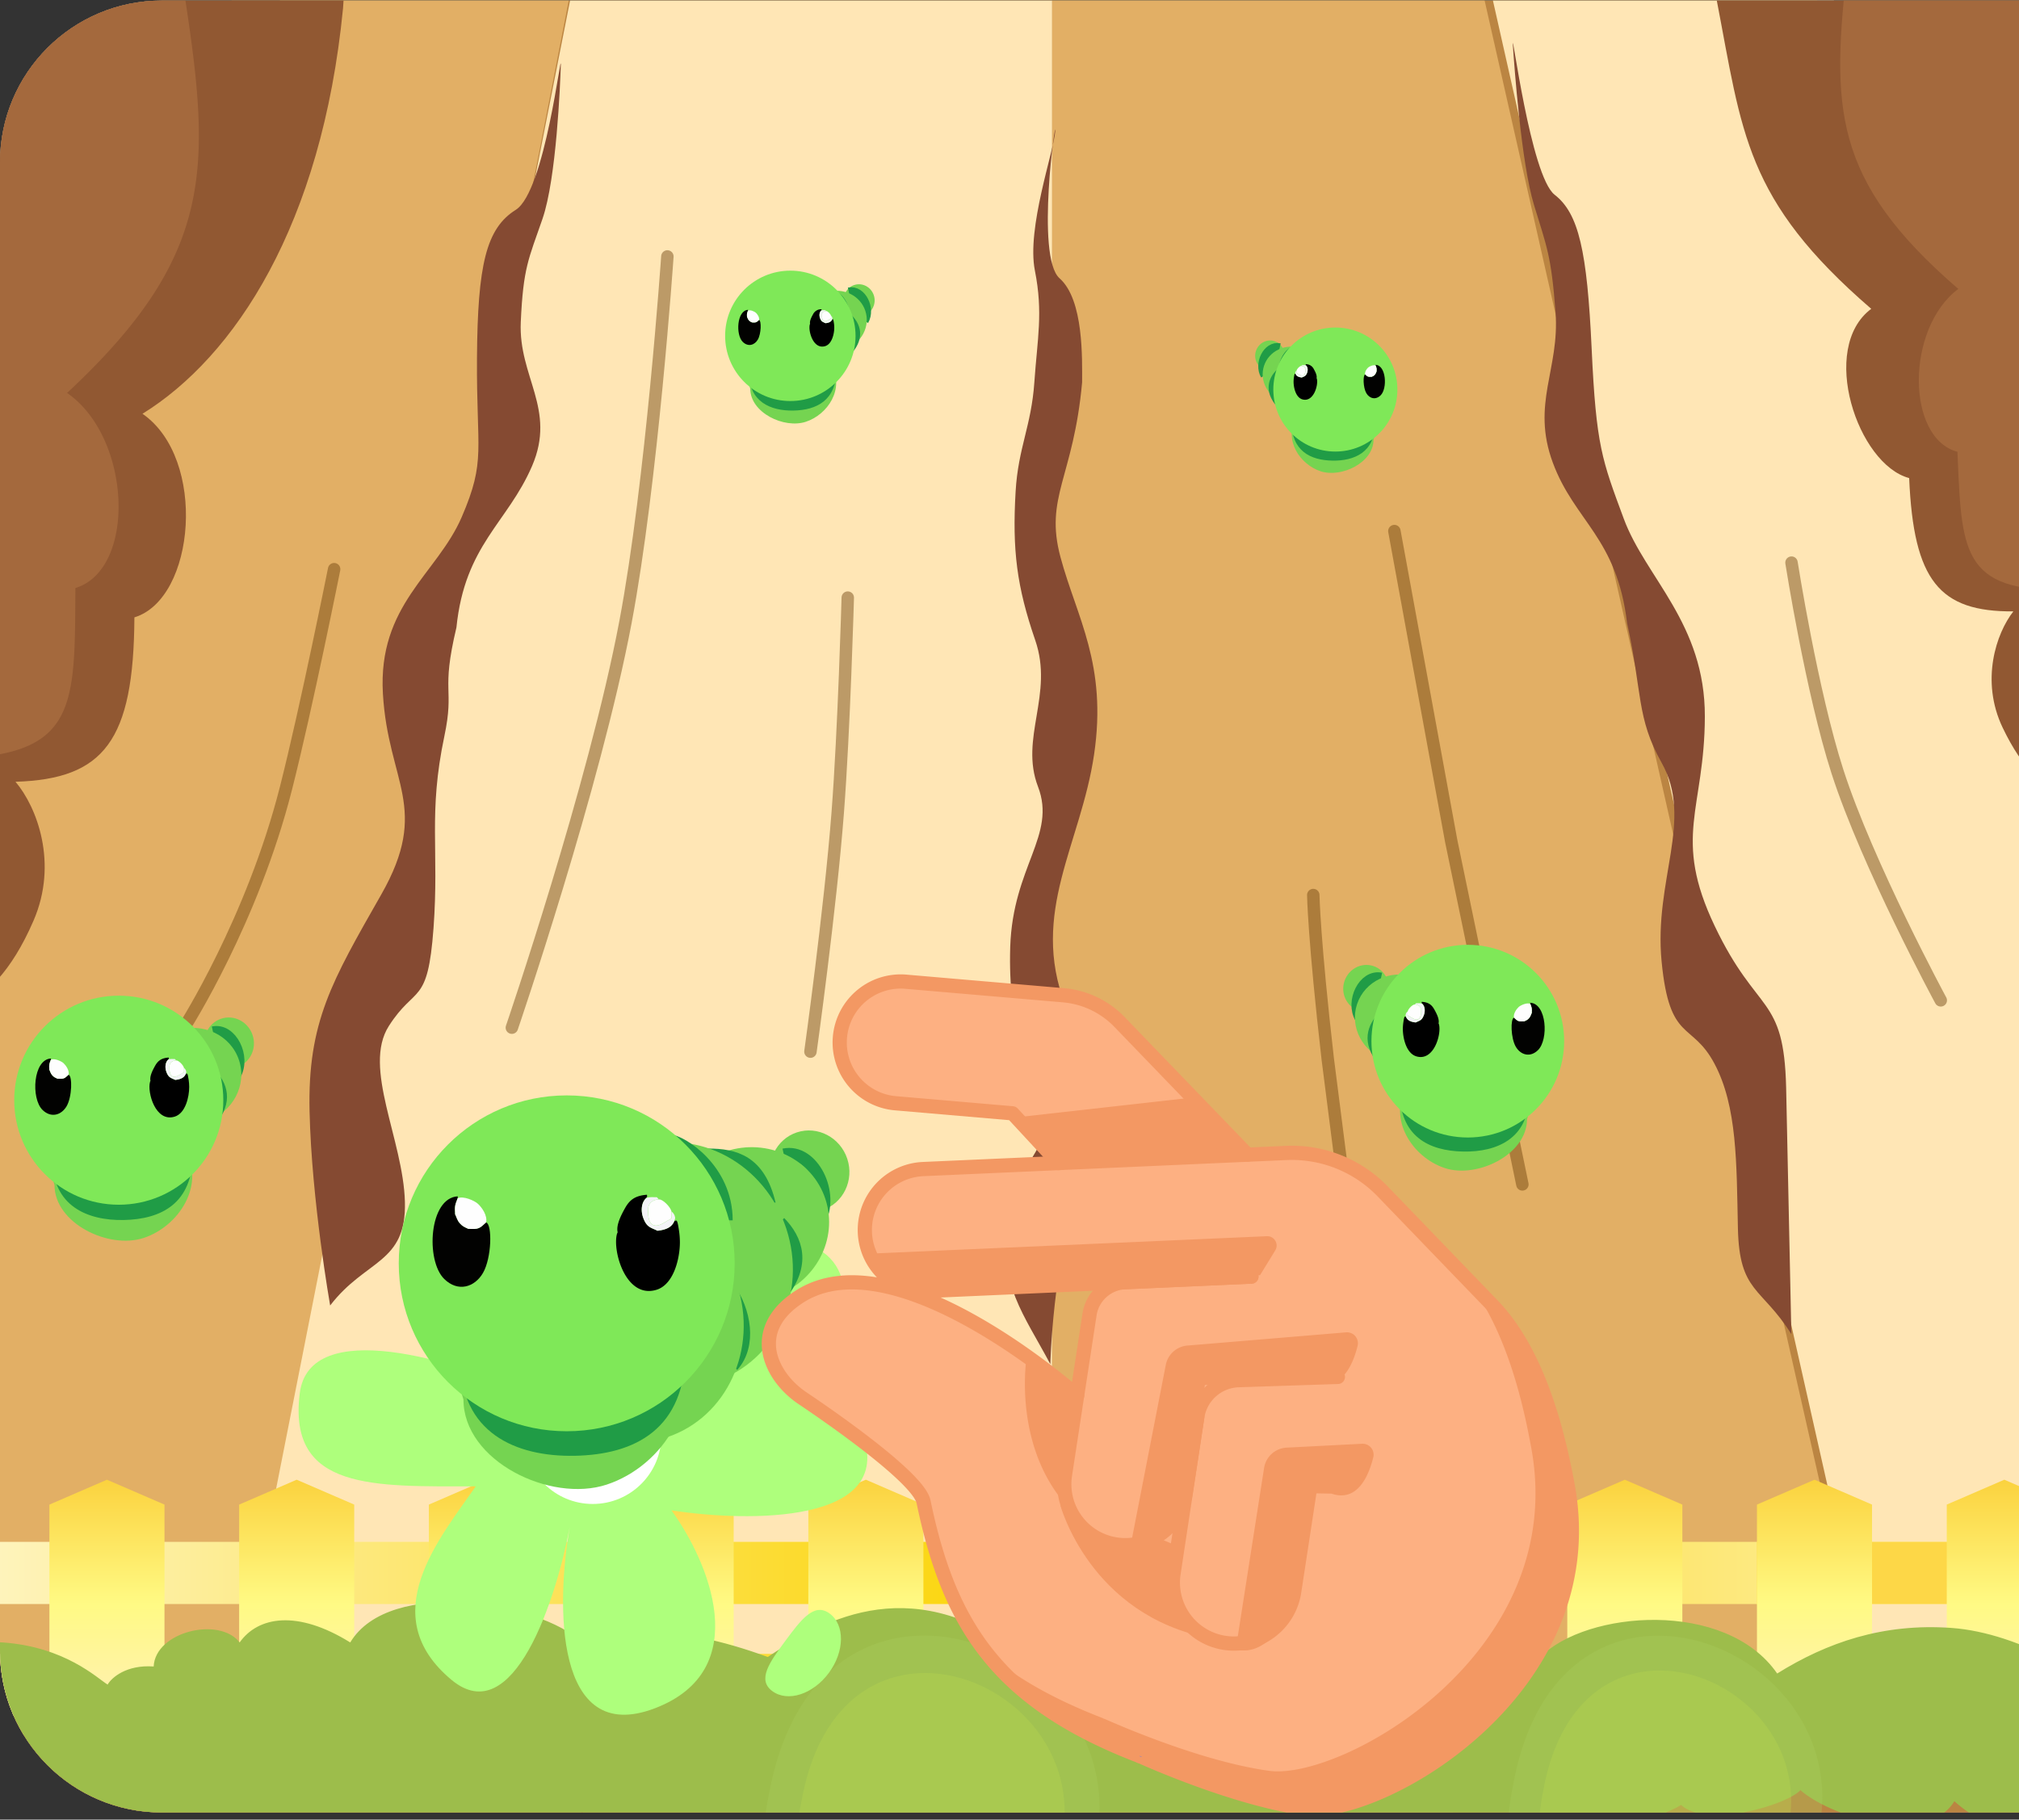 <svg xmlns="http://www.w3.org/2000/svg" xmlns:xlink="http://www.w3.org/1999/xlink" fill="none" viewBox="0 0 142 128" xmlns:v="https://vecta.io/nano"><rect x="0" y="0" width="142" height="128" fill="#333333" stroke="none"/><style><![CDATA[.B{fill:#75d451}.C{stroke-width:.875}.D{stroke:#209c46}.E{fill-rule:evenodd}.F{fill:#209c46}.G{fill:#7fe858}.H{fill:#020201}.I{fill:#fefefe}.J{fill:#f3f4f7}.K{stroke-linecap:round}.L{fill:#ffe6b5}.M{stroke:#6c3e09}]]></style><g clip-path="url(#N)"><path d="M0 11.42C0 5.135 5.095.039 11.381.039h130.62v127.46H11.381C5.096 127.499 0 122.404 0 116.118v-104.7z" class="L"/><g fill="#f39863"><path d="M81.139 68.783l7.714 20.341c1.576.792 2.925 2.028 3.862 3.539l-4.481-24.294c-.803-4.174-6.873-3.708-7.094.415z"/><path d="M71.169 63.961l.454 1.281 17.282 24.029L78.32 61.338c-.742-1.985-2.95-2.913-4.827-2.248a3.82 3.82 0 0 0-2.324 4.872z"/></g><path d="M59.997 65.273c.115.324.268.653.464.948l11.335 17.946c15.925 4.503 15.633 4.244 16.97 4.915L68.458 60.835c-3.211-4.511-10.322-.821-8.46 4.437z" fill="#fdb082"/><path d="M102.55 126.66c-.971-8.665-8.836-31.749-8.836-31.749a9.61 9.61 0 0 0-6.627-6.487l-20.142-5.603c-1.796-.499-3.722-.158-5.237.928l-10.994 7.884c-3.456 2.478-1.16 6.364-1.186 6.2 1.424 2.347 4.501 3.008 6.739 1.457 5.554-3.848 7.847-6.413 11.173-4.478l3.681 2.141c2.669 1.552 2.395 4.817 2.354 4.659.294 5.576-6.044 8.966-10.497 5.634-4.135-2.542-6.599-6.623-10.528-4.77-2.51 1.184-3.45 4.273-2.02 6.651 3.392 5.64 4.512 8.465 8.496 10.365l4.722 2.252c2.655 1.267 5.227 1.116 5.048 1.098 8.79-.147 10.947 10.486 11.87 11.603s8.153.322 13.744-1.914c4.258-1.704 7.827-3.914 8.239-5.871z" fill="#fec4a1"/><circle cx="142.16" cy="94.901" r="7.438" fill="#d9d9d9"/><path d="M-28.683 113.71c.586-.158 21.236-1.307 54.251-1.967 25.821-.515 57.029-.501 88.924 0 19.514.307 40.798-4.046 57.349 1.611 6.623 3.388 10.967 32.095 15.824 40.12-51.664 2.318-155.87 4.636-214.16 0 5.52-17.655-2.187-39.764-2.187-39.764z" fill="#965345"/><path d="M18.698-6.777c1.324-1.232 35.85-2.412 106.57 1.474 6.619 11.703 45.468 118.7 62.737 145.1-51.627 8.007-162.76 16.013-221 0L18.703-6.774z" fill="#bb8542"/><path d="M16.212 122.04L40 .04H19.688L-23 122.04h39.212z" fill="#e2af65"/><path d="M24.126.587C25.208-10.487 3.418-11.888-4.887-12.418l-7.727 23.776-9.144 105.71c3.952-.23 12.603-2.648 15.587-10.481s-4.195-13.364-8.158-15.15c1.833.209 6.199-1.014 9.004-7.576s.099-10.45-1.605-11.574c2.009-1.044 6.123-.191 9.293-7.535 1.738-4.027.24-7.974-1.273-9.759 6.224-.194 8.316-2.876 8.363-11.565 4.301-1.311 5.123-11.175.568-14.321C16.492 25.099 22.634 15.853 24.126.585z" fill="#915832"/><path d="M11.413-7.46c.626 1.667 1.092 3.992 1.593 7.26 1.859 12.124 2.029 18.239-8.289 27.841 4.555 3.147 4.886 12.414.585 13.725l-.003.553c-.04 8.28-.056 11.52-9.766 11.45 1.513 1.785 5.566 7.489 2.954 11.012s-7.25 6.395-9.259 7.439c1.704 1.124 4.778 5.769 1.973 12.331s-7.873 7.055-9.705 6.846c3.963 1.786 9.601 7.27 6.617 15.104-2.096 5.501-12.197 9.81-19.394 11.967a161.19 161.19 0 0 1-6.767 1.443l-11.226-62.396-3.992-47.16 31.688-14.029 20.205-6.911c3.964.538 8.687 1.61 12.787 3.524z" fill="#a4693d" class="E"/><path d="M74 122.04V.04H40.094L16 122.04h58z" class="L"/><path d="M74 122.04V.04h30.417l27.583 122H74z" fill="#e2af65"/><g class="C K M"><path d="M98.069 37.358l4.001 21.822 5.002 24.136M92.365 62.962s.049 3.085 1.018 11.529l3.122 24.45" opacity=".45"/></g><path d="M132.48 122.04L105.001.04h23.975l43.025 122H132.48z" class="L"/><path d="M120.73-.041c-1.758-9.11 16.855-12.617 23.759-13.316l7.178 19.573 10.907 87.81c-3.301-.069-10.585-1.815-13.315-8.25s3.08-11.267 6.327-12.878c-1.521.231-5.197-.652-7.739-6.033s-.407-8.705.978-9.695c-1.707-.807-5.108.031-7.978-5.99-1.574-3.302-.448-6.638.757-8.172-5.193.032-7.019-2.138-7.329-9.377-3.624-.959-6.366-9.142-2.668-11.906-8.897-7.68-9.062-12.355-10.877-21.764z" fill="#915832"/><path d="M131.06-8.719c-.47 1.409-.786 3.361-1.102 6.1-1.172 10.161-1.124 15.263 7.773 22.943-3.698 2.764-3.685 10.497-.061 11.456l.02.461c.291 6.898.404 9.599 8.494 9.238-1.205 1.535-4.406 6.414-2.119 9.269s6.241 5.104 7.947 5.911c-1.385.99-3.802 4.956-1.261 10.337s6.78 5.635 8.301 5.404c-3.247 1.611-7.774 6.357-5.044 12.792 1.072 2.528 4.095 5.076 7.569 7.242 4.912 1.41 10.299 2.445 14.23 3.055l7.923-54.177 1.772-37.528L158.66-6.922l-17.054-5.132c-3.286.572-7.189 1.612-10.546 3.334z" fill="#a4693d" class="E"/><g class="C K M"><path d="M126 39.578s1.427 9.106 3.232 14.701c2.116 6.561 7.265 16.089 7.265 16.089M23.5 40.039s-1.943 9.725-3.391 15.422C17.747 64.758 13 72.196 13 72.196m46.625-30.157s-.261 9.338-.707 15.134C58.396 63.971 57 73.977 57 73.977" opacity=".45"/></g><ellipse transform="rotate(341.709 60.431 21.11)" cx="60.431" cy="21.11" rx="1.081" ry="1.117" class="B"/><path d="M60.675 22.504c.447-.781-.168-2.013-.951-1.846" class="C D"/><ellipse transform="rotate(341.709 58.795 22.55)" cx="58.795" cy="22.55" rx="2.175" ry="2.087" class="B"/><g class="C D"><path d="M57.655 20.661c.727 0 1.398.168 1.678 1.342m.279.504c.448.465.728 1.136 0 2.013"/></g><ellipse transform="rotate(341.709 56.817 23.655)" cx="56.817" cy="23.655" rx="3.132" ry="3.356" class="B"/><g class="C D"><path d="M56.593 20.27c.336.019 1.566.783 1.566 2.181m.056 1.845c.447.615.615 1.566.112 2.125"/></g><g class="B"><ellipse transform="rotate(341.709 55.474 25.191)" cx="55.474" cy="25.191" rx="3.132" ry="3.356"/><path d="M58.483 25.755c.929 1.59-.261 3.403-1.802 3.913s-3.914-.643-3.914-2.323c-.546-1.651.397-3.148 1.938-3.657s3.233.416 3.779 2.068z"/></g><path d="M58.83 25.989c0 2.169-1.382 2.861-3.027 2.892-1.609.031-3.125-.627-3.125-2.651 0-1.597 1.409-2.94 3.027-2.94s3.125 1.102 3.125 2.699z" class="F"/><circle cx="55.586" cy="23.625" r="4.586" class="G"/><g class="E"><path d="M53.385 22.508c-.18.166-.199.192-.487.175-.099-.046-.155-.066-.232-.153s-.095-.193-.126-.242c-.015-.236-.003-.252.069-.441l.003-.052c-.785.039-.885 1.754-.369 2.258.376.367.829.227 1.057-.165.239-.411.257-1.322.086-1.381z" class="H"/><g class="I"><path d="M52.608 21.847c-.072.189-.084.205-.069.441.031.048.049.154.126.242s.133.107.232.153c.288.017.308-.009.487-.175.042-.191-.117-.409-.22-.506-.097-.091-.4-.225-.556-.154zm5.839.368c-.023-.129-.249-.35-.344-.334-.136.004-.258.068-.289.209l-.006.049v.026c-.01.345.103.568.469.332.212-.136.166-.027.17-.283z"/></g><path d="M58.065 22.736c-.186-.091-.291-.091-.386-.341-.083-.216-.048-.451.085-.558.031-.068.014-.018.013-.084a.64.64 0 0 0-.6.366c-.105.189-.248.463-.202.658l-.018.042c-.13.463.24 1.786 1.079 1.529.476-.146.64-.866.639-1.306a2.16 2.16 0 0 0-.024-.308c-.052-.36-.072-.265-.127-.264-.069.172-.224.239-.459.266z" fill="#000"/><path d="M58.066 22.736c.236-.028.39-.094.46-.266.018-.077.032-.062.008-.145-.008-.022-.019-.043-.033-.061s-.031-.038-.052-.049c-.004.255.041.147-.17.283-.367.236-.48.012-.469-.332v-.026l.006-.049c.031-.142.153-.206.289-.209-.083-.081-.016-.056-.154-.063-.063-.003-.125.003-.186.019-.133.107-.167.342-.085.558.096.25.201.25.386.341z" class="J"/></g><ellipse transform="matrix(-.949 -.314 -.314 .949 98.107 68.457)" cx="1.597" cy="1.651" rx="1.597" ry="1.651" class="B"/><path d="M95.711 71.583c-.661-1.154.248-2.975 1.405-2.728" class="C D"/><ellipse transform="matrix(-.949 -.314 -.314 .949 102.51 69.73)" cx="3.213" cy="3.084" rx="3.213" ry="3.084" class="B"/><g class="C D"><path d="M100.17 68.858c-1.075 0-2.066.249-2.479 1.983m-.41.745c-.662.687-1.076 1.678 0 2.975"/></g><ellipse transform="matrix(-.949 -.314 -.314 .949 107.36 70.029)" cx="4.628" cy="4.958" rx="4.628" ry="4.958" class="B"/><g class="C D"><path d="M101.74 68.281c-.496.028-2.314 1.157-2.314 3.223m-.078 2.727c-.661.909-.909 2.314-.165 3.14"/></g><g class="B"><ellipse transform="matrix(-.949 -.314 -.314 .949 109.35 72.298)" cx="4.628" cy="4.958" rx="4.628" ry="4.958"/><path d="M98.95 76.386c-1.372 2.349.386 5.028 2.663 5.781s5.784-.951 5.784-3.432c.806-2.44-.586-4.652-2.863-5.404s-4.778.615-5.584 3.055z"/></g><path d="M98.438 76.732c0 3.205 2.043 4.227 4.473 4.274 2.377.046 4.617-.926 4.617-3.918 0-2.36-2.082-4.345-4.473-4.345s-4.617 1.628-4.617 3.989z" class="F"/><circle transform="matrix(-1 0 0 1 110.01 66.463)" cx="6.777" cy="6.777" r="6.777" class="G"/><g class="E"><path d="M106.48 71.588c.265.246.294.284.72.259.145-.067.229-.098.342-.225s.141-.286.187-.357c.022-.349.004-.373-.102-.651l-.004-.077c1.16.058 1.307 2.592.545 3.336-.555.542-1.225.335-1.561-.244-.353-.607-.381-1.954-.127-2.041z" class="H"/><g class="I"><path d="M107.63 70.613c.106.279.124.303.102.652-.046.071-.073.228-.187.357s-.197.158-.342.225c-.426.025-.455-.013-.721-.259-.061-.282.174-.605.326-.747.143-.134.591-.332.822-.228zm-8.627.541c.035-.191.367-.517.508-.493.201.006.381.1.427.309l.009.073.001.038c.015.509-.152.839-.694.491-.313-.201-.245-.04-.251-.418z"/></g><path d="M99.567 71.925c.274-.134.429-.134.571-.504.122-.319.072-.666-.125-.825-.046-.101-.021-.026-.02-.124.495.034.71.224.886.54.156.279.367.684.298.973l.026.063c.193.685-.354 2.639-1.594 2.259-.703-.215-.945-1.279-.944-1.929a3.23 3.23 0 0 1 .035-.456c.077-.532.107-.392.188-.391.102.254.331.353.679.393z" fill="#000"/><path d="M99.568 71.925c-.348-.041-.577-.139-.679-.393-.026-.114-.048-.091-.011-.214.011-.032.028-.063.049-.09s.045-.056.077-.073c.006.377-.061.217.251.418.542.348.709.018.694-.491l-.001-.038-.009-.073c-.046-.209-.227-.304-.428-.309.122-.12.024-.082.228-.093a.9.9 0 0 1 .274.029c.197.158.248.505.126.825-.142.369-.297.37-.571.503z" class="J"/></g><ellipse transform="matrix(-.949 -.314 -.314 .949 90.619 24.323)" cx="1.028" cy="1.063" rx="1.028" ry="1.063" class="B"/><path d="M89.076 26.336c-.426-.743.16-1.916.904-1.756" class="C D"/><ellipse transform="matrix(-.949 -.314 -.314 .949 93.453 25.143)" cx="2.069" cy="1.986" rx="2.069" ry="1.986" class="B"/><g class="C D"><path d="M91.949 24.582c-.692 0-1.33.16-1.596 1.277m-.266.479c-.427.442-.693 1.081 0 1.915"/></g><ellipse transform="matrix(-.949 -.314 -.314 .949 96.579 25.335)" cx="2.98" cy="3.192" rx="2.98" ry="3.192" class="B"/><g class="C D"><path d="M92.961 24.21c-.319.018-1.49.745-1.49 2.075m-.053 1.755c-.426.585-.585 1.49-.106 2.022"/></g><g class="B"><ellipse transform="matrix(-.949 -.314 -.314 .949 97.856 26.796)" cx="2.98" cy="3.192" rx="2.98" ry="3.192"/><path d="M91.162 29.428c-.884 1.513.248 3.237 1.715 3.722s3.724-.612 3.724-2.209c.519-1.571-.377-2.995-1.843-3.48s-3.076.396-3.595 1.967z"/></g><path d="M90.832 29.651c0 2.064 1.315 2.722 2.88 2.752 1.53.029 2.973-.596 2.973-2.522 0-1.52-1.341-2.797-2.88-2.797s-2.973 1.049-2.973 2.568z" class="F"/><circle transform="matrix(-1 0 0 1 98.281 23.039)" cx="4.363" cy="4.363" r="4.363" class="G"/><g class="E"><path d="M96.013 26.339c.171.158.189.183.464.167.094-.043.148-.063.221-.145s.09-.184.12-.23c.014-.224.003-.24-.066-.419l-.003-.049c.747.037.842 1.669.351 2.148-.357.349-.788.216-1.005-.157-.227-.391-.245-1.258-.082-1.314z" class="H"/><g class="I"><path d="M96.751 25.711c.069.179.08.195.066.419-.03.046-.047.147-.12.23s-.127.102-.221.145c-.274.016-.293-.009-.464-.167-.04-.181.111-.389.21-.481.092-.086.381-.214.529-.147zm-5.555.349c.022-.123.237-.333.327-.318.129.004.246.064.275.199l.006.047c.001.009 0 .016 0 .025.01.328-.098.54-.447.316-.201-.129-.158-.026-.162-.269z"/></g><path d="M91.56 26.556c.177-.086.276-.086.368-.324.079-.205.046-.429-.081-.531-.029-.065-.014-.017-.013-.08a.61.61 0 0 1 .571.348c.1.18.236.44.192.626l.017.04c.124.441-.228 1.699-1.026 1.455-.453-.139-.609-.823-.608-1.242a2.07 2.07 0 0 1 .023-.293c.049-.343.069-.253.121-.252.066.164.213.227.437.253z" fill="#000"/><path d="M91.559 26.556c-.224-.026-.371-.09-.437-.253-.017-.073-.031-.059-.007-.138.007-.021.018-.04.031-.058a.13.13 0 0 1 .05-.047c.004.243-.04.14.162.269.349.224.456.012.447-.316v-.025l-.006-.047c-.03-.135-.146-.196-.275-.199.079-.077.016-.053.147-.059a.58.58 0 0 1 .177.018c.126.102.159.326.081.531-.091.238-.191.238-.368.324z" class="J"/></g><g fill="#854a32"><path d="M125.99 93.85c-2.11-3.353-3.664-2.896-3.76-7.46s-.046-8.546-1.646-11.561-3.162-1.436-3.72-7.189 2.277-9.946-.007-14.001c-1.772-3.148-1.341-4.931-2.419-9.786-.717-6.054-3.692-7.162-5.226-11.31s.494-6.565.192-10.581-.625-4.62-1.52-7.561-1.388-9.824-1.483-11.259 1.247 9.243 2.941 10.559 2.284 3.954 2.602 10.821.727 7.828 2.262 11.974 5.718 7.367 5.7 13.911-2.305 8.45.699 14.746 4.861 4.783 5.018 11.346l.367 17.35zM23.222 91.832c2.493-3.26 5.374-2.926 5.256-7.294S25.48 75.1 27.347 72.176s2.738-1.366 3.143-6.884-.385-8.045.762-13.5c.734-3.492-.26-2.983.85-7.654.591-5.809 3.596-7.353 5.32-11.359s-.967-6.267-.795-10.116.549-4.435 1.528-7.27 1.244-9.432 1.288-10.806-1.094 8.872-3.169 10.174-2.682 3.839-2.727 10.416.653 7.188-1.072 11.192-5.909 6.171-5.544 12.431 3.356 8.025-.116 14.123-5.186 8.979-5.042 15.261 1.448 13.65 1.448 13.65zm50.652 4.131c-1.895-3.552-3.604-5.563-3.073-10.004s4.03-5.562 2.387-9.079c-.799-1.712-2.317-4.606-2.137-10.267s3.268-7.849 1.954-11.274 1.124-6.477-.196-10.307c-1.296-3.762-1.621-6.327-1.379-10.462.18-3.079 1.107-4.604 1.318-7.686.209-3.051.629-4.872.037-7.852s1.335-8.388 1.43-9.793-1.409 8.821.306 10.338 1.585 5.717 1.586 7.317c-.606 6.705-2.661 8.063-1.52 12.303s3.299 7.529 2.362 13.876-4.519 11.089-2.032 17.623 2.561 7.13 1.069 11.976c-1.986 6.447-2.113 13.29-2.113 13.29z"/></g><path fill="url(#A)" d="M-23.214 108.46h196v4.375h-196z"/><path fill="#fdd747" d="M123.57 108.46h49.22v4.375h-49.22z"/><path fill="url(#B)" d="M-23.214 116.34h196v4.375h-196z"/><path fill="#fdd747" d="M123.57 116.34h49.22v4.375h-49.22z"/><path d="M3.475 105.84l4.047-1.75 4.047 1.75v14.875H3.475V105.84z" fill="url(#C)"/><use xlink:href="#O" fill="url(#D)"/><path d="M30.163 105.84l4.047-1.75 4.047 1.75v14.875h-8.094V105.84z" fill="url(#E)"/><path d="M43.507 105.84l4.047-1.75 4.047 1.75v14.875h-8.094V105.84z" fill="url(#F)"/><path d="M56.851 105.84l4.047-1.75 4.047 1.75v14.875h-8.094V105.84z" fill="url(#G)"/><path d="M70.195 105.84l4.047-1.75 4.047 1.75v14.875h-8.094V105.84z" fill="url(#H)"/><path d="M83.539 105.84l4.047-1.75 4.047 1.75v14.875h-8.094V105.84z" fill="url(#I)"/><path d="M96.883 105.84l4.047-1.75 4.047 1.75v14.875h-8.094V105.84z" fill="url(#J)"/><path d="M110.23 105.84l4.047-1.75 4.046 1.75v14.875h-8.093V105.84z" fill="url(#K)"/><path d="M123.57 105.84l4.047-1.75 4.047 1.75v14.875h-8.094V105.84z" fill="url(#L)"/><path d="M136.92 105.84l4.047-1.75 4.047 1.75v14.875h-8.094V105.84z" fill="url(#M)"/><path d="M-22.628 135.49c-2.268 1.588-2.317 5.032-2.058 6.555 7.989 2.076 24.577 5.835 27.02 4.259s4.376-5.249 5.036-6.889c1.559 1.89 6.563.47 6.186-3.25 4.83 1.877 10.566-2.253 12.83-4.553 1.279.821 4.307 1.785 6.188-.925 5.728 1.915 6.781-1.886 8.38-3.23.567 2.776 7.988 2.897 8.926 1.596 6.04 2.293 21.403 2.307 28.33 2.028 2.337 1.672 7.158 2.414 12.844 2.287 5.659-.126 13.543-3.209 16.393-5.666 4.928 1.666 9.246.206 10.789-.732 1.825 1.681 7.463-.013 8.388-1.041 2.428 2.089 9.044 3.793 10.829.775 1.475 1.337 2.988 1.855 3.978 1.789s3.347 1.197 11.266 5.594c6.335 3.517 16.075 6.804 20.153 8.008v-8.727c-1.294-4.315-9.073-10.663-12.469-11.755-3.542-1.139-8.657-1.966-11.176-.819-1.424-2.595-7.145-5.934-11.958-6.278s-8.749 1.022-12.255 3.207c-3.616-5.233-13.431-4.434-16.654-1.163-3.635-1.135-7.947-1.104-8.436 0-3.173-1.002-8.108-2.905-9.97.669-2.712-3.066-11.722-6.677-17.42-.37-8.108-6.58-14.462-3.012-18.516-.299-6.648-2.445-10.876-1.962-13.041-1.022-3.014-2.861-13.563-4.618-16.322 0-3.734-2.319-6.488-1.823-7.779 0-1.424-1.845-5.933-.763-6.046 1.691-1.925-.138-2.963.791-3.241 1.273-.747-.464-2.991-2.651-7.366-2.964-5.469-.392-6.793 2.964-8.458 5.798-4.832.064-9.501 1.371-9.765 7.097-3.403.03-5.504 2.752-4.605 7.057z" fill="#9dbd4b"/><g fill="#abcb5d"><path d="M54.336 135.14c2.675 8.619 12.865 9.417 19.338 1.298 13.789-17.299-15.56-32.579-19.6-10.181-.622 2.928-.53 6.017.262 8.883zm52.324-1.21c2.502 8.098 12.031 8.847 18.085 1.22 12.895-16.251-14.552-30.605-18.33-9.564-.581 2.751-.496 5.652.245 8.344z" opacity=".3"/></g><g fill="#bcd84d"><path d="M56.575 133.88c2.129 6.948 10.238 7.59 15.39 1.046 10.973-13.944-12.383-26.26-15.598-8.206-.495 2.36-.422 4.85.209 7.16zm52.155-1.15c2.006 6.53 9.648 7.134 14.504.983 10.341-13.105-11.671-24.681-14.701-7.712-.466 2.218-.398 4.558.197 6.729z" opacity=".3"/></g><g fill="#aeff7c"><path d="M37.194 82.718c7.171-.422 10.742 4.192 10.031 9.467 4.588-1.688 11.14 2.349 13.445 8.679s-8.003 6.225-13.445 5.381c2.561 3.517 5.912 11.225-1.174 13.926s-6.936-7.385-5.976-12.766c-.96 5.1-3.97 14.391-8.323 10.762-5.442-4.537-.854-9.917 1.707-13.61-7.149 0-13.232.316-12.378-6.541.683-5.486 11.026-2.286 16.113 0-2.988-4.923-7.171-14.876 0-15.298zm19.455 4.826c-1.832-.395-3.637.769-4.032 2.601s1.085 2.174 2.917 2.569 3.321.694 3.716-1.138-.77-3.637-2.601-4.032zm1.645 30.136c1.114-1.507 1.139-3.377.056-4.177s-1.998.412-3.112 1.918-2.004 2.738-.921 3.539 2.864.227 3.977-1.28z"/></g><circle transform="matrix(-1 0 0 1 46.518 96.14)" cx="4.828" cy="4.828" r="4.828" fill="#fff"/><ellipse transform="rotate(341.709 56.947 82.39)" cx="56.947" cy="82.39" rx="2.784" ry="2.878" class="B"/><path d="M57.578 85.982c1.152-2.011-.432-5.186-2.449-4.755" class="C D"/><ellipse transform="rotate(341.709 52.733 86.098)" cx="52.733" cy="86.098" rx="5.601" ry="5.376" class="B"/><g class="C D"><path d="M49.799 81.232c1.873 0 3.602.433 4.322 3.458m.72 1.297c1.155 1.197 1.877 2.926 0 5.186"/></g><ellipse transform="rotate(341.709 47.638 88.946)" cx="47.638" cy="88.946" rx="8.067" ry="8.644" class="B"/><g class="C D"><path d="M47.06 80.225c.864.048 4.034 2.017 4.034 5.618m.145 4.754c1.152 1.585 1.585 4.034.288 5.474"/></g><g class="B"><ellipse transform="rotate(341.709 44.18 92.902)" cx="44.18" cy="92.902" rx="8.067" ry="8.644"/><path d="M47.322 94.353c2.392 4.096-.673 8.766-4.643 10.078s-10.083-1.656-10.083-5.982c-1.406-4.254 1.021-8.109 4.991-9.421s8.328 1.072 9.734 5.326z"/></g><path d="M48.214 94.957c0 5.587-3.561 7.369-7.798 7.45-4.144.079-8.049-1.614-8.049-6.829 0-4.115 3.63-7.574 7.798-7.574s8.049 2.839 8.049 6.953z" class="F"/><circle cx="39.858" cy="88.868" r="11.813" class="G"/><g class="E"><path d="M34.188 85.989c-.463.428-.513.496-1.255.452-.254-.118-.4-.17-.597-.393s-.245-.498-.325-.622c-.038-.608-.008-.65.178-1.136l.008-.134c-2.022.101-2.279 4.518-.951 5.815.967.944 2.135.584 2.722-.425.615-1.059.663-3.406.222-3.558z" class="H"/><g class="I"><path d="M32.188 84.29c-.186.486-.216.528-.178 1.136.08.124.126.398.325.622s.344.275.598.393c.742.044.792-.024 1.255-.452.108-.491-.302-1.054-.568-1.302-.25-.233-1.031-.578-1.432-.397zm15.042.944c-.061-.333-.641-.9-.886-.86-.351.01-.665.175-.745.539l-.016.126c-.002.024 0 .043-.001.067-.026.888.265 1.463 1.209.856.545-.35.428-.07.438-.728z"/></g><path d="M46.246 86.577c-.478-.234-.748-.234-.995-.878-.213-.556-.124-1.161.218-1.437.079-.176.037-.046.035-.217-.863.059-1.237.39-1.545.942-.272.487-.638 1.192-.519 1.695l-.046.109c-.335 1.194.617 4.6 2.779 3.938 1.226-.376 1.648-2.23 1.645-3.364a5.63 5.63 0 0 0-.062-.794c-.134-.928-.186-.684-.327-.681-.179.443-.577.615-1.184.686z" fill="#000"/><path d="M46.245 86.578c.607-.071 1.005-.243 1.184-.686.046-.198.084-.159.02-.374a.58.58 0 0 0-.085-.157c-.033-.054-.079-.098-.134-.127-.011.658.107.378-.438.729-.945.607-1.236.032-1.209-.856l.001-.067.015-.126c.081-.365.395-.53.745-.539-.213-.209-.042-.143-.397-.161a1.58 1.58 0 0 0-.479.05c-.342.276-.431.881-.218 1.437.247.644.517.644.995.878z" class="J"/></g><ellipse transform="rotate(341.709 16.121 73.361)" cx="16.121" cy="73.361" rx="1.733" ry="1.792" class="B"/><path d="M16.514 75.596c.717-1.252-.269-3.228-1.524-2.96" class="C D"/><ellipse transform="rotate(341.709 13.498 75.669)" cx="13.498" cy="75.669" rx="3.487" ry="3.347" class="B"/><g class="C D"><path d="M11.671 72.639c1.166 0 2.242.27 2.69 2.152m.449.809c.719.745 1.168 1.821 0 3.228"/></g><ellipse transform="rotate(341.709 10.326 77.442)" cx="10.326" cy="77.442" rx="5.022" ry="5.381" class="B"/><g class="C D"><path d="M9.967 72.013c.538.03 2.511 1.255 2.511 3.497m.089 2.959c.717.987.986 2.511.179 3.408"/></g><g class="B"><ellipse transform="rotate(341.709 8.173 79.904)" cx="8.173" cy="79.904" rx="5.022" ry="5.381"/><path d="M12.999 80.808c1.489 2.549-.419 5.456-2.89 6.273s-6.276-1.031-6.276-3.724c-.875-2.648.636-5.048 3.107-5.864s5.184.667 6.059 3.315z"/></g><path d="M13.555 81.183c0 3.478-2.216 4.587-4.854 4.638-2.579.049-5.01-1.005-5.01-4.251 0-2.561 2.26-4.715 4.854-4.715s5.01 1.767 5.01 4.328z" class="F"/><circle cx="8.353" cy="77.393" r="7.353" class="G"/><g class="E"><path d="M4.823 75.601c-.288.266-.319.309-.781.281-.158-.073-.249-.106-.372-.245s-.152-.31-.202-.388c-.024-.378-.005-.405.111-.707l.005-.083c-1.259.063-1.419 2.812-.592 3.62.602.588 1.329.363 1.694-.264.383-.659.413-2.12.138-2.214z" class="H"/><g class="I"><path d="M3.579 74.543c-.116.302-.135.329-.111.707.05.077.079.248.202.387s.214.171.372.245c.462.028.493-.015.781-.281.067-.306-.188-.656-.353-.811-.156-.145-.642-.36-.892-.247zm9.362.588c-.038-.207-.399-.561-.552-.535-.218.006-.414.109-.464.336l-.01.079-.001.042c-.016.553.165.91.753.533.34-.218.266-.044.273-.453z"/></g><path d="M12.329 75.967c-.298-.145-.466-.146-.62-.546-.133-.346-.077-.723.136-.895.049-.11.023-.028.022-.135-.537.037-.77.243-.962.586-.169.303-.397.742-.323 1.055l-.029.068c-.209.743.384 2.864 1.73 2.451.763-.234 1.026-1.388 1.024-2.094-.001-.165-.014-.331-.038-.494-.083-.578-.116-.426-.204-.424-.111.276-.359.383-.737.427z" fill="#000"/><path d="M12.328 75.968c.378-.044.626-.151.737-.427.029-.123.052-.099.012-.233a.36.36 0 0 0-.053-.098c-.02-.033-.049-.061-.084-.079-.007.41.066.235-.273.454-.588.378-.769.02-.753-.533l.001-.042.01-.079c.05-.227.246-.33.464-.336-.132-.13-.026-.089-.247-.1-.1-.005-.201.006-.298.031-.213.172-.268.549-.136.895.154.401.322.401.62.546z" class="J"/></g><path d="M46.938 18.04s-1.089 15.862-2.945 25.708C41.817 55.296 36 72.291 36 72.291" opacity=".45" class="C K M"/><path d="M80.24 123.56c-10.125-3.864-13.498-9.297-15.288-17.922-.362-1.744-7.073-6.316-8.517-7.286-2.276-1.529-3.823-4.797-.229-7.131 6.788-4.408 19.55 6.947 19.55 6.947l.874-5.714a2.66 2.66 0 0 1 1.942-2.163l-.052-.069-13.217.586a4.29 4.29 0 1 1-.38-8.573l9.575-.425-3.288-3.496-8.184-.704a4.29 4.29 0 1 1 .735-8.55l11.032.949a6.22 6.22 0 0 1 3.946 1.88l8.998 9.333 2.721-.121a8.89 8.89 0 0 1 6.793 2.711l7.712 8c3.051 3.165 4.513 8.395 5.3 12.721 2.625 14.441-13.346 23.379-18.453 22.68-4.784-.656-10.756-3.289-11.492-3.62.043.013.049.013-.076-.035v.001z" fill="#fdb082"/><path d="M80.318 123.6c-.083-.027-.312-.109-.077-.035l.077.035z" fill="#fff"/><g fill="#f39863"><path d="M74.559 105.83s2.045 7.799 10.586 9.42c0 0-3.483-1.573-2.317-6.483l-1.534-.652s-3.392 2.909-6.735-2.285h0zM61.16 88.187l27.945-1.227c.524-.022.86.55.586.998l-1.07 1.746-24.043 1.072s-2.362-.189-3.418-2.588h0z"/><path d="M72.2 95.518s-.949 5.841 2.576 10.103l.817-7.08-3.393-3.022h0zm11.666-18.31L71.475 78.6l2.976 3.213 13.286-.59-3.871-4.016zm3.049 38.802l1.995-12.773a1.69 1.69 0 0 1 1.577-1.403l5.307-.273a.77.77 0 0 1 .792.949c-.31 1.261-1.095 3.193-2.945 2.558l-1.562-.028-1.312 8.371s-1.609 3.264-3.853 2.599zm-7.335-7.61l2.405-12.348a1.69 1.69 0 0 1 1.577-1.403l11.129-.927a.77.77 0 0 1 .792.95c-.31 1.261-1.095 3.193-2.945 2.558l-7.794.2-1.312 8.371s-1.609 3.264-3.853 2.599zm.584 15.13c.017 0 .034.018.077.028.008.008.017 0 .026.009.103.036.094.045.043.026.737.325 6.71 2.965 11.5 3.623 5.101.698 21.082-8.243 18.453-22.674-.785-4.334-2.244-9.561-5.296-12.727l-2.56-2.656c3.052 3.166 4.519 8.401 5.295 12.726 2.638 14.44-13.342 23.381-18.443 22.683-4.791-.658-10.764-3.298-11.5-3.622-.077-.028-.232-.082-.146-.064-3.474-1.333-6.15-2.859-8.234-4.634 2.321 2.971 5.69 5.322 10.786 7.281z"/></g><g stroke="#f39863" stroke-linejoin="round" class="K"><path d="M84.21 99.661l-1.666 10.981a4.291 4.291 0 1 0 8.483 1.298l1.205-7.881 2.276.042m-6.771-22.877l-8.998-9.333a6.22 6.22 0 0 0-3.946-1.88l-11.032-.949a4.291 4.291 0 1 0-.735 8.55l8.184.704 3.241 3.499"/><path d="M88.013 89.801l-8.866.393c-1.27.056-2.323 1.002-2.516 2.259l-1.729 11.302a4.29 4.29 0 1 0 8.483 1.297l.825-5.393a3.03 3.03 0 0 1 2.896-2.571l6.991-.231"/><path d="M88.014 89.802L65.305 90.81a4.29 4.29 0 1 1-.38-8.573l25.534-1.133a8.89 8.89 0 0 1 6.793 2.711l7.712 8c3.052 3.165 4.514 8.394 5.3 12.72 2.625 14.441-13.346 23.38-18.453 22.68s-11.568-3.654-11.568-3.654m0 0c.365.139-.356-.113 0 0zm0 0c-10.125-3.864-13.498-9.297-15.288-17.921-.362-1.744-7.073-6.317-8.517-7.287-2.276-1.529-3.823-4.797-.229-7.131 6.788-4.408 19.55 6.947 19.55 6.947"/></g><g fill="#4878ff"><use xlink:href="#P"/><use xlink:href="#P"/></g></g><defs><linearGradient id="A" x1="-27.311" x2="176.58" y1="109.78" y2="109.78" xlink:href="#Q"><stop stop-color="#fff" offset="0"/><stop stop-color="#fbd406" offset=".49"/><stop stop-color="#fff" offset="1"/></linearGradient><linearGradient id="B" x1="-27.311" x2="176.58" y1="117.65" y2="117.65" xlink:href="#Q"><stop stop-color="#fff" offset="0"/><stop stop-color="#fbd406" offset=".49"/><stop stop-color="#fff" offset="1"/></linearGradient><linearGradient id="C" x1="7.522" x2="7.522" y1="104.09" y2="120.71" xlink:href="#Q"><stop stop-color="#fbd23e" offset="0"/><stop stop-color="#fffa84" offset=".526"/><stop stop-color="#ffefb5" offset="1"/></linearGradient><linearGradient id="D" x1="20.866" x2="20.866" y1="104.09" y2="120.71" xlink:href="#Q"><stop stop-color="#fbd23e" offset="0"/><stop stop-color="#fffa84" offset=".526"/><stop stop-color="#ffefb5" offset="1"/></linearGradient><linearGradient id="E" x1="34.21" x2="34.21" y1="104.09" y2="120.71" xlink:href="#Q"><stop stop-color="#fbd23e" offset="0"/><stop stop-color="#fffa84" offset=".526"/><stop stop-color="#ffefb5" offset="1"/></linearGradient><linearGradient id="F" x1="47.554" x2="47.554" y1="104.09" y2="120.71" xlink:href="#Q"><stop stop-color="#fbd23e" offset="0"/><stop stop-color="#fffa84" offset=".526"/><stop stop-color="#ffefb5" offset="1"/></linearGradient><linearGradient id="G" x1="60.898" x2="60.898" y1="104.09" y2="120.71" xlink:href="#Q"><stop stop-color="#fbd23e" offset="0"/><stop stop-color="#fffa84" offset=".526"/><stop stop-color="#ffefb5" offset="1"/></linearGradient><linearGradient id="H" x1="74.242" x2="74.242" y1="104.09" y2="120.71" xlink:href="#Q"><stop stop-color="#fbd23e" offset="0"/><stop stop-color="#fffa84" offset=".526"/><stop stop-color="#ffefb5" offset="1"/></linearGradient><linearGradient id="I" x1="87.586" x2="87.586" y1="104.09" y2="120.71" xlink:href="#Q"><stop stop-color="#fbd23e" offset="0"/><stop stop-color="#fffa84" offset=".526"/><stop stop-color="#ffefb5" offset="1"/></linearGradient><linearGradient id="J" x1="100.93" x2="100.93" y1="104.09" y2="120.71" xlink:href="#Q"><stop stop-color="#fbd23e" offset="0"/><stop stop-color="#fffa84" offset=".526"/><stop stop-color="#ffefb5" offset="1"/></linearGradient><linearGradient id="K" x1="114.28" x2="114.28" y1="104.09" y2="120.71" xlink:href="#Q"><stop stop-color="#fbd23e" offset="0"/><stop stop-color="#fffa84" offset=".526"/><stop stop-color="#ffefb5" offset="1"/></linearGradient><linearGradient id="L" x1="127.62" x2="127.62" y1="104.09" y2="120.71" xlink:href="#Q"><stop stop-color="#fbd23e" offset="0"/><stop stop-color="#fffa84" offset=".526"/><stop stop-color="#ffefb5" offset="1"/></linearGradient><linearGradient id="M" x1="140.96" x2="140.96" y1="104.09" y2="120.71" xlink:href="#Q"><stop stop-color="#fbd23e" offset="0"/><stop stop-color="#fffa84" offset=".526"/><stop stop-color="#ffefb5" offset="1"/></linearGradient><clipPath id="N"><path d="M0 11.42C0 5.135 5.095.039 11.381.039h130.62v127.46H11.381C5.096 127.499 0 122.404 0 116.118v-104.7z" fill="#fff"/></clipPath><path id="O" d="M16.819 105.84l4.047-1.75 4.047 1.75v14.875h-8.094V105.84z"/><path id="P" d="M80.164 123.53c-.087-.019.069.036.146.063-.017-.017-.034-.018-.043-.027s-.017 0-.026-.009c-.043-.009-.06-.027-.078-.027z"/><linearGradient id="Q" gradientUnits="userSpaceOnUse"/></defs></svg>
